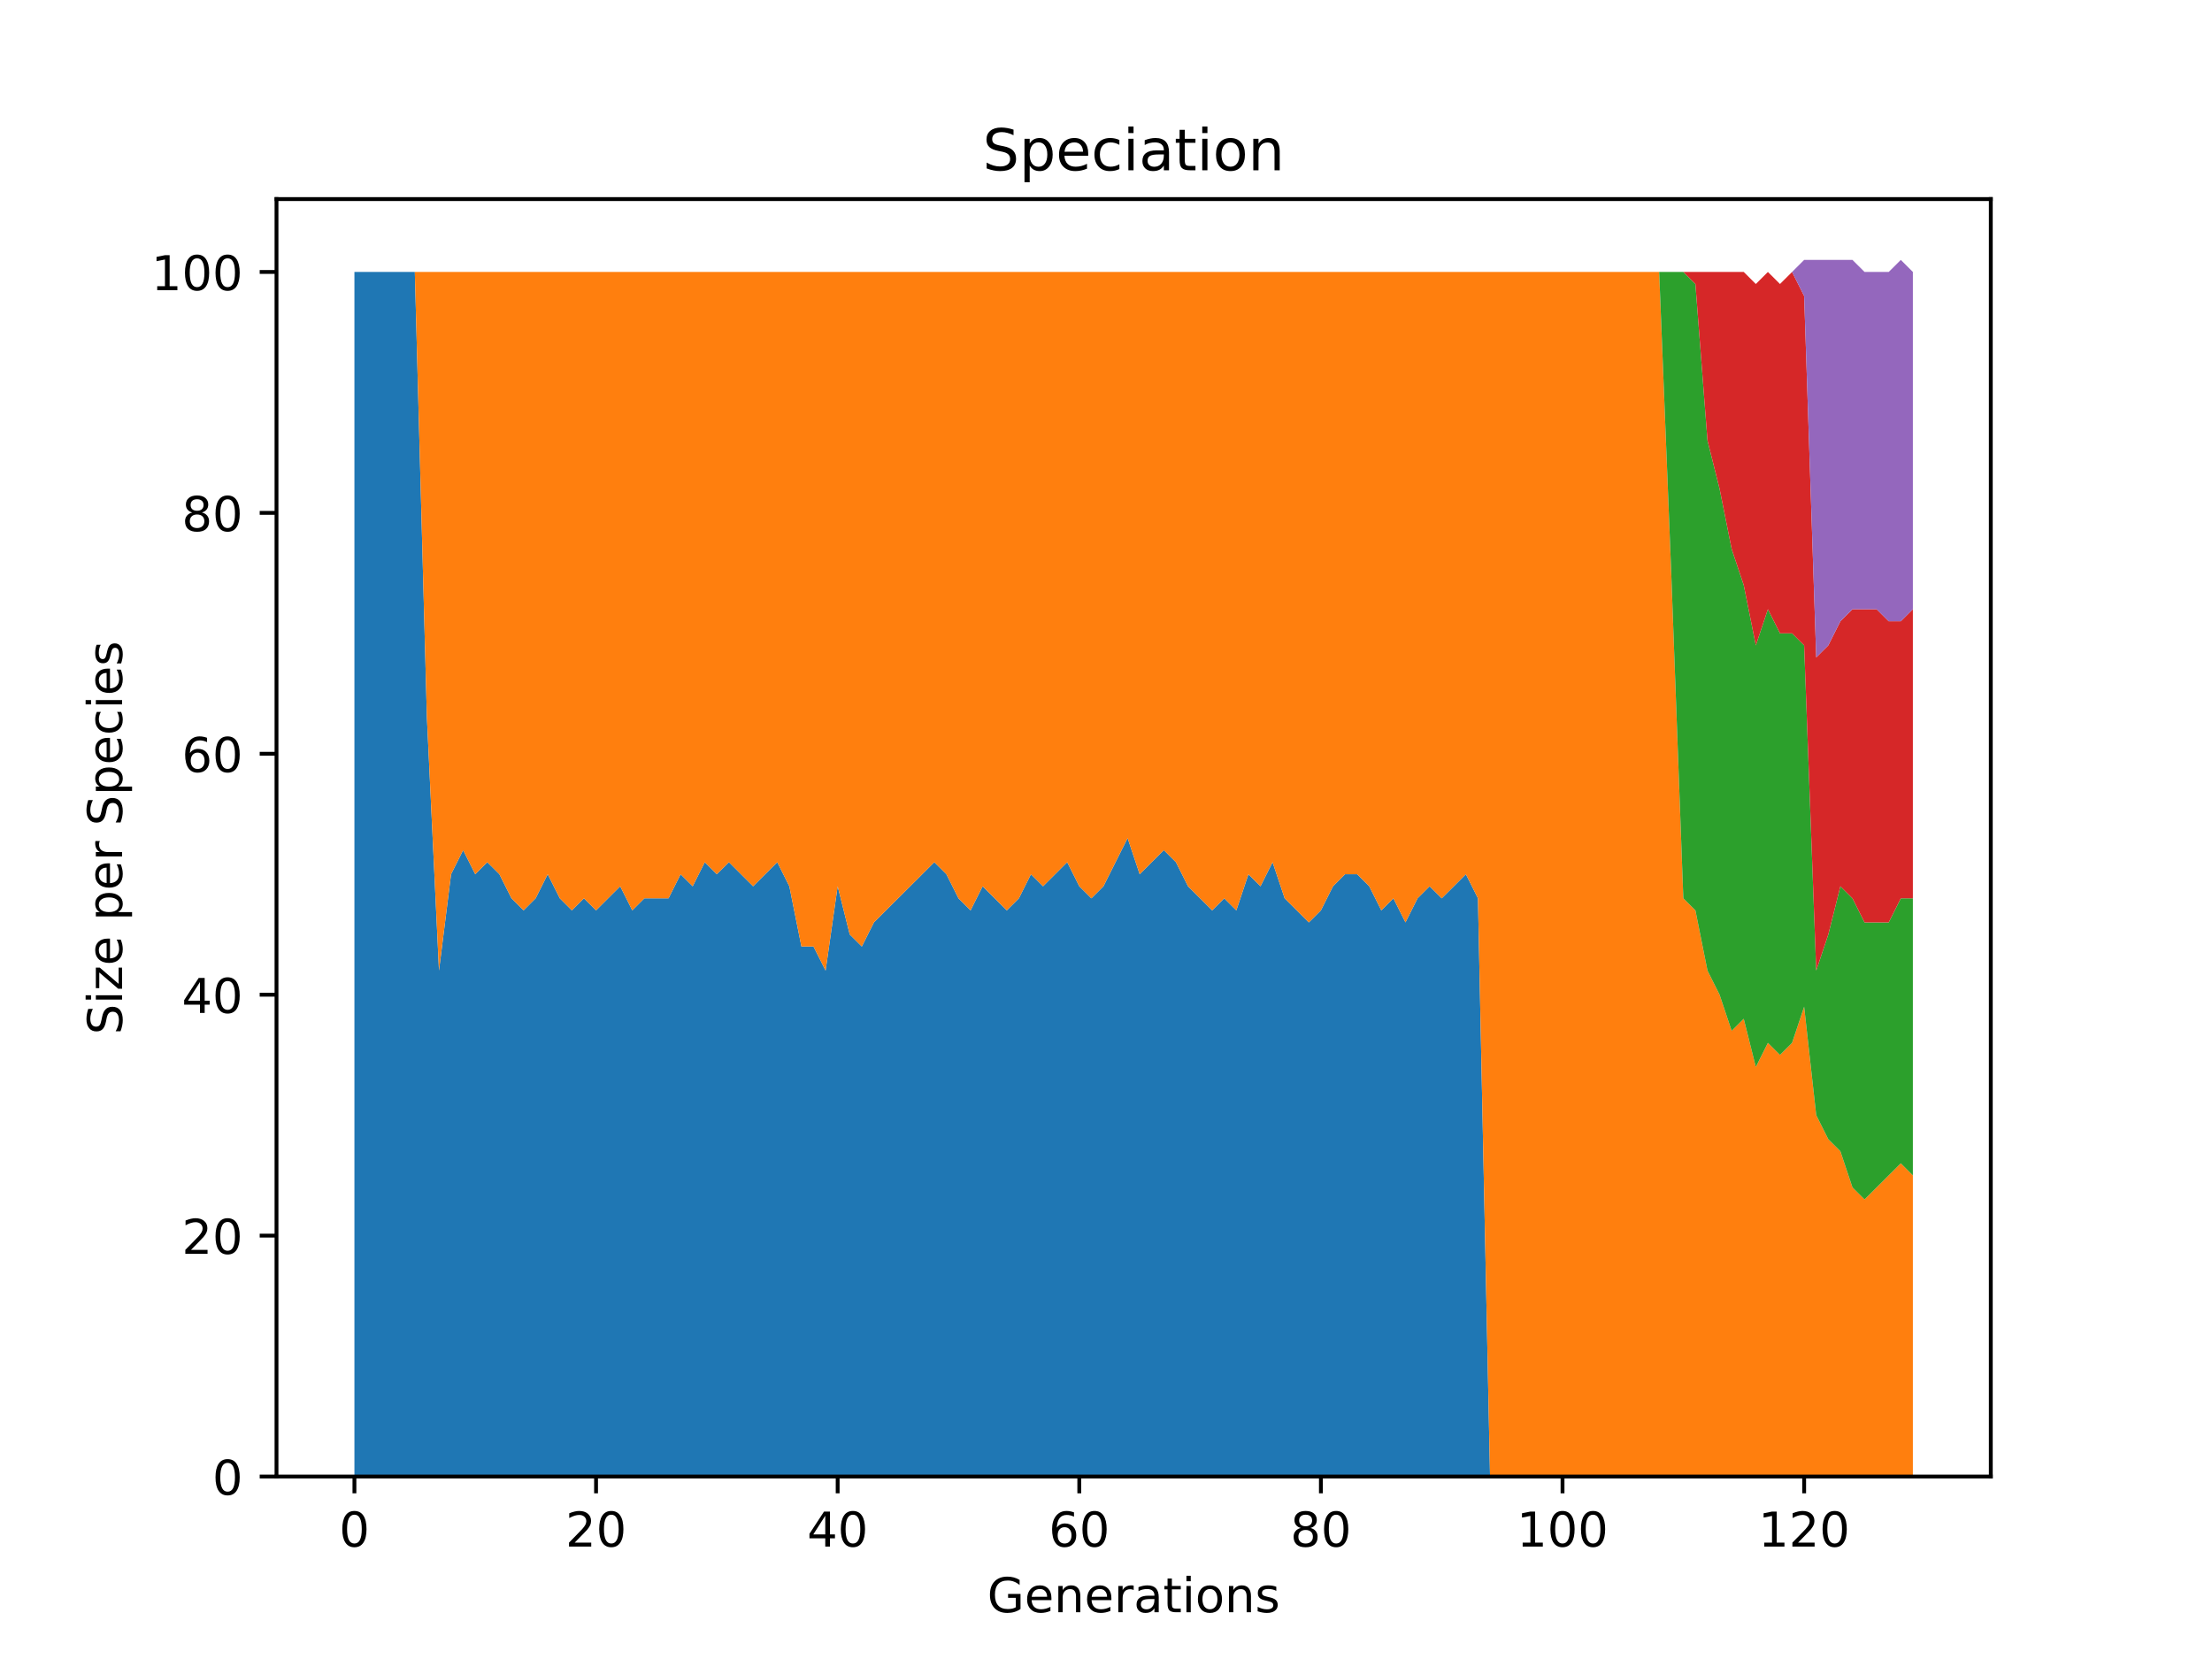 <?xml version="1.0" encoding="utf-8" standalone="no"?>
<!DOCTYPE svg PUBLIC "-//W3C//DTD SVG 1.1//EN"
  "http://www.w3.org/Graphics/SVG/1.1/DTD/svg11.dtd">
<!-- Created with matplotlib (https://matplotlib.org/) -->
<svg height="345.6pt" version="1.1" viewBox="0 0 460.8 345.6" width="460.8pt" xmlns="http://www.w3.org/2000/svg" xmlns:xlink="http://www.w3.org/1999/xlink">
 <defs>
  <style type="text/css">*{stroke-linecap:butt;stroke-linejoin:round;}</style>
 </defs>
 <g id="figure_1">
  <g id="patch_1">
   <path d="M 0 345.6 
L 460.8 345.6 
L 460.8 0 
L 0 0 
z
" style="fill:#ffffff;"/>
  </g>
  <g id="axes_1">
   <g id="patch_2">
    <path d="M 57.6 307.584 
L 414.72 307.584 
L 414.72 41.472 
L 57.6 41.472 
z
" style="fill:#ffffff;"/>
   </g>
   <g id="PolyCollection_1">
    <path clip-path="url(#p38bbacb55a)" d="M 73.833 56.653 
L 73.833 307.584 
L 76.349 307.584 
L 78.866 307.584 
L 81.383 307.584 
L 83.9 307.584 
L 86.416 307.584 
L 88.933 307.584 
L 91.45 307.584 
L 93.966 307.584 
L 96.483 307.584 
L 99 307.584 
L 101.516 307.584 
L 104.033 307.584 
L 106.55 307.584 
L 109.067 307.584 
L 111.583 307.584 
L 114.1 307.584 
L 116.617 307.584 
L 119.133 307.584 
L 121.65 307.584 
L 124.167 307.584 
L 126.683 307.584 
L 129.2 307.584 
L 131.717 307.584 
L 134.234 307.584 
L 136.75 307.584 
L 139.267 307.584 
L 141.784 307.584 
L 144.3 307.584 
L 146.817 307.584 
L 149.334 307.584 
L 151.85 307.584 
L 154.367 307.584 
L 156.884 307.584 
L 159.401 307.584 
L 161.917 307.584 
L 164.434 307.584 
L 166.951 307.584 
L 169.467 307.584 
L 171.984 307.584 
L 174.501 307.584 
L 177.018 307.584 
L 179.534 307.584 
L 182.051 307.584 
L 184.568 307.584 
L 187.084 307.584 
L 189.601 307.584 
L 192.118 307.584 
L 194.634 307.584 
L 197.151 307.584 
L 199.668 307.584 
L 202.185 307.584 
L 204.701 307.584 
L 207.218 307.584 
L 209.735 307.584 
L 212.251 307.584 
L 214.768 307.584 
L 217.285 307.584 
L 219.801 307.584 
L 222.318 307.584 
L 224.835 307.584 
L 227.352 307.584 
L 229.868 307.584 
L 232.385 307.584 
L 234.902 307.584 
L 237.418 307.584 
L 239.935 307.584 
L 242.452 307.584 
L 244.968 307.584 
L 247.485 307.584 
L 250.002 307.584 
L 252.519 307.584 
L 255.035 307.584 
L 257.552 307.584 
L 260.069 307.584 
L 262.585 307.584 
L 265.102 307.584 
L 267.619 307.584 
L 270.135 307.584 
L 272.652 307.584 
L 275.169 307.584 
L 277.686 307.584 
L 280.202 307.584 
L 282.719 307.584 
L 285.236 307.584 
L 287.752 307.584 
L 290.269 307.584 
L 292.786 307.584 
L 295.302 307.584 
L 297.819 307.584 
L 300.336 307.584 
L 302.853 307.584 
L 305.369 307.584 
L 307.886 307.584 
L 310.403 307.584 
L 312.919 307.584 
L 315.436 307.584 
L 317.953 307.584 
L 320.47 307.584 
L 322.986 307.584 
L 325.503 307.584 
L 328.02 307.584 
L 330.536 307.584 
L 333.053 307.584 
L 335.57 307.584 
L 338.086 307.584 
L 340.603 307.584 
L 343.12 307.584 
L 345.637 307.584 
L 348.153 307.584 
L 350.67 307.584 
L 353.187 307.584 
L 355.703 307.584 
L 358.22 307.584 
L 360.737 307.584 
L 363.253 307.584 
L 365.77 307.584 
L 368.287 307.584 
L 370.804 307.584 
L 373.32 307.584 
L 375.837 307.584 
L 378.354 307.584 
L 380.87 307.584 
L 383.387 307.584 
L 385.904 307.584 
L 388.42 307.584 
L 390.937 307.584 
L 393.454 307.584 
L 395.971 307.584 
L 398.487 307.584 
L 398.487 307.584 
L 398.487 307.584 
L 395.971 307.584 
L 393.454 307.584 
L 390.937 307.584 
L 388.42 307.584 
L 385.904 307.584 
L 383.387 307.584 
L 380.87 307.584 
L 378.354 307.584 
L 375.837 307.584 
L 373.32 307.584 
L 370.804 307.584 
L 368.287 307.584 
L 365.77 307.584 
L 363.253 307.584 
L 360.737 307.584 
L 358.22 307.584 
L 355.703 307.584 
L 353.187 307.584 
L 350.67 307.584 
L 348.153 307.584 
L 345.637 307.584 
L 343.12 307.584 
L 340.603 307.584 
L 338.086 307.584 
L 335.57 307.584 
L 333.053 307.584 
L 330.536 307.584 
L 328.02 307.584 
L 325.503 307.584 
L 322.986 307.584 
L 320.47 307.584 
L 317.953 307.584 
L 315.436 307.584 
L 312.919 307.584 
L 310.403 307.584 
L 307.886 187.137 
L 305.369 182.119 
L 302.853 184.628 
L 300.336 187.137 
L 297.819 184.628 
L 295.302 187.137 
L 292.786 192.156 
L 290.269 187.137 
L 287.752 189.647 
L 285.236 184.628 
L 282.719 182.119 
L 280.202 182.119 
L 277.686 184.628 
L 275.169 189.647 
L 272.652 192.156 
L 270.135 189.647 
L 267.619 187.137 
L 265.102 179.609 
L 262.585 184.628 
L 260.069 182.119 
L 257.552 189.647 
L 255.035 187.137 
L 252.519 189.647 
L 250.002 187.137 
L 247.485 184.628 
L 244.968 179.609 
L 242.452 177.1 
L 239.935 179.609 
L 237.418 182.119 
L 234.902 174.591 
L 232.385 179.609 
L 229.868 184.628 
L 227.352 187.137 
L 224.835 184.628 
L 222.318 179.609 
L 219.801 182.119 
L 217.285 184.628 
L 214.768 182.119 
L 212.251 187.137 
L 209.735 189.647 
L 207.218 187.137 
L 204.701 184.628 
L 202.185 189.647 
L 199.668 187.137 
L 197.151 182.119 
L 194.634 179.609 
L 192.118 182.119 
L 189.601 184.628 
L 187.084 187.137 
L 184.568 189.647 
L 182.051 192.156 
L 179.534 197.174 
L 177.018 194.665 
L 174.501 184.628 
L 171.984 202.193 
L 169.467 197.174 
L 166.951 197.174 
L 164.434 184.628 
L 161.917 179.609 
L 159.401 182.119 
L 156.884 184.628 
L 154.367 182.119 
L 151.85 179.609 
L 149.334 182.119 
L 146.817 179.609 
L 144.3 184.628 
L 141.784 182.119 
L 139.267 187.137 
L 136.75 187.137 
L 134.234 187.137 
L 131.717 189.647 
L 129.2 184.628 
L 126.683 187.137 
L 124.167 189.647 
L 121.65 187.137 
L 119.133 189.647 
L 116.617 187.137 
L 114.1 182.119 
L 111.583 187.137 
L 109.067 189.647 
L 106.55 187.137 
L 104.033 182.119 
L 101.516 179.609 
L 99 182.119 
L 96.483 177.1 
L 93.966 182.119 
L 91.45 202.193 
L 88.933 149.498 
L 86.416 56.653 
L 83.9 56.653 
L 81.383 56.653 
L 78.866 56.653 
L 76.349 56.653 
L 73.833 56.653 
z
" style="fill:#1f77b4;"/>
   </g>
   <g id="PolyCollection_2">
    <path clip-path="url(#p38bbacb55a)" d="M 73.833 56.653 
L 73.833 56.653 
L 76.349 56.653 
L 78.866 56.653 
L 81.383 56.653 
L 83.9 56.653 
L 86.416 56.653 
L 88.933 149.498 
L 91.45 202.193 
L 93.966 182.119 
L 96.483 177.1 
L 99 182.119 
L 101.516 179.609 
L 104.033 182.119 
L 106.55 187.137 
L 109.067 189.647 
L 111.583 187.137 
L 114.1 182.119 
L 116.617 187.137 
L 119.133 189.647 
L 121.65 187.137 
L 124.167 189.647 
L 126.683 187.137 
L 129.2 184.628 
L 131.717 189.647 
L 134.234 187.137 
L 136.75 187.137 
L 139.267 187.137 
L 141.784 182.119 
L 144.3 184.628 
L 146.817 179.609 
L 149.334 182.119 
L 151.85 179.609 
L 154.367 182.119 
L 156.884 184.628 
L 159.401 182.119 
L 161.917 179.609 
L 164.434 184.628 
L 166.951 197.174 
L 169.467 197.174 
L 171.984 202.193 
L 174.501 184.628 
L 177.018 194.665 
L 179.534 197.174 
L 182.051 192.156 
L 184.568 189.647 
L 187.084 187.137 
L 189.601 184.628 
L 192.118 182.119 
L 194.634 179.609 
L 197.151 182.119 
L 199.668 187.137 
L 202.185 189.647 
L 204.701 184.628 
L 207.218 187.137 
L 209.735 189.647 
L 212.251 187.137 
L 214.768 182.119 
L 217.285 184.628 
L 219.801 182.119 
L 222.318 179.609 
L 224.835 184.628 
L 227.352 187.137 
L 229.868 184.628 
L 232.385 179.609 
L 234.902 174.591 
L 237.418 182.119 
L 239.935 179.609 
L 242.452 177.1 
L 244.968 179.609 
L 247.485 184.628 
L 250.002 187.137 
L 252.519 189.647 
L 255.035 187.137 
L 257.552 189.647 
L 260.069 182.119 
L 262.585 184.628 
L 265.102 179.609 
L 267.619 187.137 
L 270.135 189.647 
L 272.652 192.156 
L 275.169 189.647 
L 277.686 184.628 
L 280.202 182.119 
L 282.719 182.119 
L 285.236 184.628 
L 287.752 189.647 
L 290.269 187.137 
L 292.786 192.156 
L 295.302 187.137 
L 297.819 184.628 
L 300.336 187.137 
L 302.853 184.628 
L 305.369 182.119 
L 307.886 187.137 
L 310.403 307.584 
L 312.919 307.584 
L 315.436 307.584 
L 317.953 307.584 
L 320.47 307.584 
L 322.986 307.584 
L 325.503 307.584 
L 328.02 307.584 
L 330.536 307.584 
L 333.053 307.584 
L 335.57 307.584 
L 338.086 307.584 
L 340.603 307.584 
L 343.12 307.584 
L 345.637 307.584 
L 348.153 307.584 
L 350.67 307.584 
L 353.187 307.584 
L 355.703 307.584 
L 358.22 307.584 
L 360.737 307.584 
L 363.253 307.584 
L 365.77 307.584 
L 368.287 307.584 
L 370.804 307.584 
L 373.32 307.584 
L 375.837 307.584 
L 378.354 307.584 
L 380.87 307.584 
L 383.387 307.584 
L 385.904 307.584 
L 388.42 307.584 
L 390.937 307.584 
L 393.454 307.584 
L 395.971 307.584 
L 398.487 307.584 
L 398.487 244.851 
L 398.487 244.851 
L 395.971 242.342 
L 393.454 244.851 
L 390.937 247.361 
L 388.42 249.87 
L 385.904 247.361 
L 383.387 239.833 
L 380.87 237.323 
L 378.354 232.305 
L 375.837 209.721 
L 373.32 217.249 
L 370.804 219.758 
L 368.287 217.249 
L 365.77 222.268 
L 363.253 212.23 
L 360.737 214.74 
L 358.22 207.212 
L 355.703 202.193 
L 353.187 189.647 
L 350.67 187.137 
L 348.153 119.386 
L 345.637 56.653 
L 343.12 56.653 
L 340.603 56.653 
L 338.086 56.653 
L 335.57 56.653 
L 333.053 56.653 
L 330.536 56.653 
L 328.02 56.653 
L 325.503 56.653 
L 322.986 56.653 
L 320.47 56.653 
L 317.953 56.653 
L 315.436 56.653 
L 312.919 56.653 
L 310.403 56.653 
L 307.886 56.653 
L 305.369 56.653 
L 302.853 56.653 
L 300.336 56.653 
L 297.819 56.653 
L 295.302 56.653 
L 292.786 56.653 
L 290.269 56.653 
L 287.752 56.653 
L 285.236 56.653 
L 282.719 56.653 
L 280.202 56.653 
L 277.686 56.653 
L 275.169 56.653 
L 272.652 56.653 
L 270.135 56.653 
L 267.619 56.653 
L 265.102 56.653 
L 262.585 56.653 
L 260.069 56.653 
L 257.552 56.653 
L 255.035 56.653 
L 252.519 56.653 
L 250.002 56.653 
L 247.485 56.653 
L 244.968 56.653 
L 242.452 56.653 
L 239.935 56.653 
L 237.418 56.653 
L 234.902 56.653 
L 232.385 56.653 
L 229.868 56.653 
L 227.352 56.653 
L 224.835 56.653 
L 222.318 56.653 
L 219.801 56.653 
L 217.285 56.653 
L 214.768 56.653 
L 212.251 56.653 
L 209.735 56.653 
L 207.218 56.653 
L 204.701 56.653 
L 202.185 56.653 
L 199.668 56.653 
L 197.151 56.653 
L 194.634 56.653 
L 192.118 56.653 
L 189.601 56.653 
L 187.084 56.653 
L 184.568 56.653 
L 182.051 56.653 
L 179.534 56.653 
L 177.018 56.653 
L 174.501 56.653 
L 171.984 56.653 
L 169.467 56.653 
L 166.951 56.653 
L 164.434 56.653 
L 161.917 56.653 
L 159.401 56.653 
L 156.884 56.653 
L 154.367 56.653 
L 151.85 56.653 
L 149.334 56.653 
L 146.817 56.653 
L 144.3 56.653 
L 141.784 56.653 
L 139.267 56.653 
L 136.75 56.653 
L 134.234 56.653 
L 131.717 56.653 
L 129.2 56.653 
L 126.683 56.653 
L 124.167 56.653 
L 121.65 56.653 
L 119.133 56.653 
L 116.617 56.653 
L 114.1 56.653 
L 111.583 56.653 
L 109.067 56.653 
L 106.55 56.653 
L 104.033 56.653 
L 101.516 56.653 
L 99 56.653 
L 96.483 56.653 
L 93.966 56.653 
L 91.45 56.653 
L 88.933 56.653 
L 86.416 56.653 
L 83.9 56.653 
L 81.383 56.653 
L 78.866 56.653 
L 76.349 56.653 
L 73.833 56.653 
z
" style="fill:#ff7f0e;"/>
   </g>
   <g id="PolyCollection_3">
    <path clip-path="url(#p38bbacb55a)" d="M 73.833 56.653 
L 73.833 56.653 
L 76.349 56.653 
L 78.866 56.653 
L 81.383 56.653 
L 83.9 56.653 
L 86.416 56.653 
L 88.933 56.653 
L 91.45 56.653 
L 93.966 56.653 
L 96.483 56.653 
L 99 56.653 
L 101.516 56.653 
L 104.033 56.653 
L 106.55 56.653 
L 109.067 56.653 
L 111.583 56.653 
L 114.1 56.653 
L 116.617 56.653 
L 119.133 56.653 
L 121.65 56.653 
L 124.167 56.653 
L 126.683 56.653 
L 129.2 56.653 
L 131.717 56.653 
L 134.234 56.653 
L 136.75 56.653 
L 139.267 56.653 
L 141.784 56.653 
L 144.3 56.653 
L 146.817 56.653 
L 149.334 56.653 
L 151.85 56.653 
L 154.367 56.653 
L 156.884 56.653 
L 159.401 56.653 
L 161.917 56.653 
L 164.434 56.653 
L 166.951 56.653 
L 169.467 56.653 
L 171.984 56.653 
L 174.501 56.653 
L 177.018 56.653 
L 179.534 56.653 
L 182.051 56.653 
L 184.568 56.653 
L 187.084 56.653 
L 189.601 56.653 
L 192.118 56.653 
L 194.634 56.653 
L 197.151 56.653 
L 199.668 56.653 
L 202.185 56.653 
L 204.701 56.653 
L 207.218 56.653 
L 209.735 56.653 
L 212.251 56.653 
L 214.768 56.653 
L 217.285 56.653 
L 219.801 56.653 
L 222.318 56.653 
L 224.835 56.653 
L 227.352 56.653 
L 229.868 56.653 
L 232.385 56.653 
L 234.902 56.653 
L 237.418 56.653 
L 239.935 56.653 
L 242.452 56.653 
L 244.968 56.653 
L 247.485 56.653 
L 250.002 56.653 
L 252.519 56.653 
L 255.035 56.653 
L 257.552 56.653 
L 260.069 56.653 
L 262.585 56.653 
L 265.102 56.653 
L 267.619 56.653 
L 270.135 56.653 
L 272.652 56.653 
L 275.169 56.653 
L 277.686 56.653 
L 280.202 56.653 
L 282.719 56.653 
L 285.236 56.653 
L 287.752 56.653 
L 290.269 56.653 
L 292.786 56.653 
L 295.302 56.653 
L 297.819 56.653 
L 300.336 56.653 
L 302.853 56.653 
L 305.369 56.653 
L 307.886 56.653 
L 310.403 56.653 
L 312.919 56.653 
L 315.436 56.653 
L 317.953 56.653 
L 320.47 56.653 
L 322.986 56.653 
L 325.503 56.653 
L 328.02 56.653 
L 330.536 56.653 
L 333.053 56.653 
L 335.57 56.653 
L 338.086 56.653 
L 340.603 56.653 
L 343.12 56.653 
L 345.637 56.653 
L 348.153 119.386 
L 350.67 187.137 
L 353.187 189.647 
L 355.703 202.193 
L 358.22 207.212 
L 360.737 214.74 
L 363.253 212.23 
L 365.77 222.268 
L 368.287 217.249 
L 370.804 219.758 
L 373.32 217.249 
L 375.837 209.721 
L 378.354 232.305 
L 380.87 237.323 
L 383.387 239.833 
L 385.904 247.361 
L 388.42 249.87 
L 390.937 247.361 
L 393.454 244.851 
L 395.971 242.342 
L 398.487 244.851 
L 398.487 187.137 
L 398.487 187.137 
L 395.971 187.137 
L 393.454 192.156 
L 390.937 192.156 
L 388.42 192.156 
L 385.904 187.137 
L 383.387 184.628 
L 380.87 194.665 
L 378.354 202.193 
L 375.837 134.442 
L 373.32 131.933 
L 370.804 131.933 
L 368.287 126.914 
L 365.77 134.442 
L 363.253 121.895 
L 360.737 114.367 
L 358.22 101.821 
L 355.703 91.784 
L 353.187 59.163 
L 350.67 56.653 
L 348.153 56.653 
L 345.637 56.653 
L 343.12 56.653 
L 340.603 56.653 
L 338.086 56.653 
L 335.57 56.653 
L 333.053 56.653 
L 330.536 56.653 
L 328.02 56.653 
L 325.503 56.653 
L 322.986 56.653 
L 320.47 56.653 
L 317.953 56.653 
L 315.436 56.653 
L 312.919 56.653 
L 310.403 56.653 
L 307.886 56.653 
L 305.369 56.653 
L 302.853 56.653 
L 300.336 56.653 
L 297.819 56.653 
L 295.302 56.653 
L 292.786 56.653 
L 290.269 56.653 
L 287.752 56.653 
L 285.236 56.653 
L 282.719 56.653 
L 280.202 56.653 
L 277.686 56.653 
L 275.169 56.653 
L 272.652 56.653 
L 270.135 56.653 
L 267.619 56.653 
L 265.102 56.653 
L 262.585 56.653 
L 260.069 56.653 
L 257.552 56.653 
L 255.035 56.653 
L 252.519 56.653 
L 250.002 56.653 
L 247.485 56.653 
L 244.968 56.653 
L 242.452 56.653 
L 239.935 56.653 
L 237.418 56.653 
L 234.902 56.653 
L 232.385 56.653 
L 229.868 56.653 
L 227.352 56.653 
L 224.835 56.653 
L 222.318 56.653 
L 219.801 56.653 
L 217.285 56.653 
L 214.768 56.653 
L 212.251 56.653 
L 209.735 56.653 
L 207.218 56.653 
L 204.701 56.653 
L 202.185 56.653 
L 199.668 56.653 
L 197.151 56.653 
L 194.634 56.653 
L 192.118 56.653 
L 189.601 56.653 
L 187.084 56.653 
L 184.568 56.653 
L 182.051 56.653 
L 179.534 56.653 
L 177.018 56.653 
L 174.501 56.653 
L 171.984 56.653 
L 169.467 56.653 
L 166.951 56.653 
L 164.434 56.653 
L 161.917 56.653 
L 159.401 56.653 
L 156.884 56.653 
L 154.367 56.653 
L 151.85 56.653 
L 149.334 56.653 
L 146.817 56.653 
L 144.3 56.653 
L 141.784 56.653 
L 139.267 56.653 
L 136.75 56.653 
L 134.234 56.653 
L 131.717 56.653 
L 129.2 56.653 
L 126.683 56.653 
L 124.167 56.653 
L 121.65 56.653 
L 119.133 56.653 
L 116.617 56.653 
L 114.1 56.653 
L 111.583 56.653 
L 109.067 56.653 
L 106.55 56.653 
L 104.033 56.653 
L 101.516 56.653 
L 99 56.653 
L 96.483 56.653 
L 93.966 56.653 
L 91.45 56.653 
L 88.933 56.653 
L 86.416 56.653 
L 83.9 56.653 
L 81.383 56.653 
L 78.866 56.653 
L 76.349 56.653 
L 73.833 56.653 
z
" style="fill:#2ca02c;"/>
   </g>
   <g id="PolyCollection_4">
    <path clip-path="url(#p38bbacb55a)" d="M 73.833 56.653 
L 73.833 56.653 
L 76.349 56.653 
L 78.866 56.653 
L 81.383 56.653 
L 83.9 56.653 
L 86.416 56.653 
L 88.933 56.653 
L 91.45 56.653 
L 93.966 56.653 
L 96.483 56.653 
L 99 56.653 
L 101.516 56.653 
L 104.033 56.653 
L 106.55 56.653 
L 109.067 56.653 
L 111.583 56.653 
L 114.1 56.653 
L 116.617 56.653 
L 119.133 56.653 
L 121.65 56.653 
L 124.167 56.653 
L 126.683 56.653 
L 129.2 56.653 
L 131.717 56.653 
L 134.234 56.653 
L 136.75 56.653 
L 139.267 56.653 
L 141.784 56.653 
L 144.3 56.653 
L 146.817 56.653 
L 149.334 56.653 
L 151.85 56.653 
L 154.367 56.653 
L 156.884 56.653 
L 159.401 56.653 
L 161.917 56.653 
L 164.434 56.653 
L 166.951 56.653 
L 169.467 56.653 
L 171.984 56.653 
L 174.501 56.653 
L 177.018 56.653 
L 179.534 56.653 
L 182.051 56.653 
L 184.568 56.653 
L 187.084 56.653 
L 189.601 56.653 
L 192.118 56.653 
L 194.634 56.653 
L 197.151 56.653 
L 199.668 56.653 
L 202.185 56.653 
L 204.701 56.653 
L 207.218 56.653 
L 209.735 56.653 
L 212.251 56.653 
L 214.768 56.653 
L 217.285 56.653 
L 219.801 56.653 
L 222.318 56.653 
L 224.835 56.653 
L 227.352 56.653 
L 229.868 56.653 
L 232.385 56.653 
L 234.902 56.653 
L 237.418 56.653 
L 239.935 56.653 
L 242.452 56.653 
L 244.968 56.653 
L 247.485 56.653 
L 250.002 56.653 
L 252.519 56.653 
L 255.035 56.653 
L 257.552 56.653 
L 260.069 56.653 
L 262.585 56.653 
L 265.102 56.653 
L 267.619 56.653 
L 270.135 56.653 
L 272.652 56.653 
L 275.169 56.653 
L 277.686 56.653 
L 280.202 56.653 
L 282.719 56.653 
L 285.236 56.653 
L 287.752 56.653 
L 290.269 56.653 
L 292.786 56.653 
L 295.302 56.653 
L 297.819 56.653 
L 300.336 56.653 
L 302.853 56.653 
L 305.369 56.653 
L 307.886 56.653 
L 310.403 56.653 
L 312.919 56.653 
L 315.436 56.653 
L 317.953 56.653 
L 320.47 56.653 
L 322.986 56.653 
L 325.503 56.653 
L 328.02 56.653 
L 330.536 56.653 
L 333.053 56.653 
L 335.57 56.653 
L 338.086 56.653 
L 340.603 56.653 
L 343.12 56.653 
L 345.637 56.653 
L 348.153 56.653 
L 350.67 56.653 
L 353.187 59.163 
L 355.703 91.784 
L 358.22 101.821 
L 360.737 114.367 
L 363.253 121.895 
L 365.77 134.442 
L 368.287 126.914 
L 370.804 131.933 
L 373.32 131.933 
L 375.837 134.442 
L 378.354 202.193 
L 380.87 194.665 
L 383.387 184.628 
L 385.904 187.137 
L 388.42 192.156 
L 390.937 192.156 
L 393.454 192.156 
L 395.971 187.137 
L 398.487 187.137 
L 398.487 126.914 
L 398.487 126.914 
L 395.971 129.423 
L 393.454 129.423 
L 390.937 126.914 
L 388.42 126.914 
L 385.904 126.914 
L 383.387 129.423 
L 380.87 134.442 
L 378.354 136.951 
L 375.837 61.672 
L 373.32 56.653 
L 370.804 59.163 
L 368.287 56.653 
L 365.77 59.163 
L 363.253 56.653 
L 360.737 56.653 
L 358.22 56.653 
L 355.703 56.653 
L 353.187 56.653 
L 350.67 56.653 
L 348.153 56.653 
L 345.637 56.653 
L 343.12 56.653 
L 340.603 56.653 
L 338.086 56.653 
L 335.57 56.653 
L 333.053 56.653 
L 330.536 56.653 
L 328.02 56.653 
L 325.503 56.653 
L 322.986 56.653 
L 320.47 56.653 
L 317.953 56.653 
L 315.436 56.653 
L 312.919 56.653 
L 310.403 56.653 
L 307.886 56.653 
L 305.369 56.653 
L 302.853 56.653 
L 300.336 56.653 
L 297.819 56.653 
L 295.302 56.653 
L 292.786 56.653 
L 290.269 56.653 
L 287.752 56.653 
L 285.236 56.653 
L 282.719 56.653 
L 280.202 56.653 
L 277.686 56.653 
L 275.169 56.653 
L 272.652 56.653 
L 270.135 56.653 
L 267.619 56.653 
L 265.102 56.653 
L 262.585 56.653 
L 260.069 56.653 
L 257.552 56.653 
L 255.035 56.653 
L 252.519 56.653 
L 250.002 56.653 
L 247.485 56.653 
L 244.968 56.653 
L 242.452 56.653 
L 239.935 56.653 
L 237.418 56.653 
L 234.902 56.653 
L 232.385 56.653 
L 229.868 56.653 
L 227.352 56.653 
L 224.835 56.653 
L 222.318 56.653 
L 219.801 56.653 
L 217.285 56.653 
L 214.768 56.653 
L 212.251 56.653 
L 209.735 56.653 
L 207.218 56.653 
L 204.701 56.653 
L 202.185 56.653 
L 199.668 56.653 
L 197.151 56.653 
L 194.634 56.653 
L 192.118 56.653 
L 189.601 56.653 
L 187.084 56.653 
L 184.568 56.653 
L 182.051 56.653 
L 179.534 56.653 
L 177.018 56.653 
L 174.501 56.653 
L 171.984 56.653 
L 169.467 56.653 
L 166.951 56.653 
L 164.434 56.653 
L 161.917 56.653 
L 159.401 56.653 
L 156.884 56.653 
L 154.367 56.653 
L 151.85 56.653 
L 149.334 56.653 
L 146.817 56.653 
L 144.3 56.653 
L 141.784 56.653 
L 139.267 56.653 
L 136.75 56.653 
L 134.234 56.653 
L 131.717 56.653 
L 129.2 56.653 
L 126.683 56.653 
L 124.167 56.653 
L 121.65 56.653 
L 119.133 56.653 
L 116.617 56.653 
L 114.1 56.653 
L 111.583 56.653 
L 109.067 56.653 
L 106.55 56.653 
L 104.033 56.653 
L 101.516 56.653 
L 99 56.653 
L 96.483 56.653 
L 93.966 56.653 
L 91.45 56.653 
L 88.933 56.653 
L 86.416 56.653 
L 83.9 56.653 
L 81.383 56.653 
L 78.866 56.653 
L 76.349 56.653 
L 73.833 56.653 
z
" style="fill:#d62728;"/>
   </g>
   <g id="PolyCollection_5">
    <path clip-path="url(#p38bbacb55a)" d="M 73.833 56.653 
L 73.833 56.653 
L 76.349 56.653 
L 78.866 56.653 
L 81.383 56.653 
L 83.9 56.653 
L 86.416 56.653 
L 88.933 56.653 
L 91.45 56.653 
L 93.966 56.653 
L 96.483 56.653 
L 99 56.653 
L 101.516 56.653 
L 104.033 56.653 
L 106.55 56.653 
L 109.067 56.653 
L 111.583 56.653 
L 114.1 56.653 
L 116.617 56.653 
L 119.133 56.653 
L 121.65 56.653 
L 124.167 56.653 
L 126.683 56.653 
L 129.2 56.653 
L 131.717 56.653 
L 134.234 56.653 
L 136.75 56.653 
L 139.267 56.653 
L 141.784 56.653 
L 144.3 56.653 
L 146.817 56.653 
L 149.334 56.653 
L 151.85 56.653 
L 154.367 56.653 
L 156.884 56.653 
L 159.401 56.653 
L 161.917 56.653 
L 164.434 56.653 
L 166.951 56.653 
L 169.467 56.653 
L 171.984 56.653 
L 174.501 56.653 
L 177.018 56.653 
L 179.534 56.653 
L 182.051 56.653 
L 184.568 56.653 
L 187.084 56.653 
L 189.601 56.653 
L 192.118 56.653 
L 194.634 56.653 
L 197.151 56.653 
L 199.668 56.653 
L 202.185 56.653 
L 204.701 56.653 
L 207.218 56.653 
L 209.735 56.653 
L 212.251 56.653 
L 214.768 56.653 
L 217.285 56.653 
L 219.801 56.653 
L 222.318 56.653 
L 224.835 56.653 
L 227.352 56.653 
L 229.868 56.653 
L 232.385 56.653 
L 234.902 56.653 
L 237.418 56.653 
L 239.935 56.653 
L 242.452 56.653 
L 244.968 56.653 
L 247.485 56.653 
L 250.002 56.653 
L 252.519 56.653 
L 255.035 56.653 
L 257.552 56.653 
L 260.069 56.653 
L 262.585 56.653 
L 265.102 56.653 
L 267.619 56.653 
L 270.135 56.653 
L 272.652 56.653 
L 275.169 56.653 
L 277.686 56.653 
L 280.202 56.653 
L 282.719 56.653 
L 285.236 56.653 
L 287.752 56.653 
L 290.269 56.653 
L 292.786 56.653 
L 295.302 56.653 
L 297.819 56.653 
L 300.336 56.653 
L 302.853 56.653 
L 305.369 56.653 
L 307.886 56.653 
L 310.403 56.653 
L 312.919 56.653 
L 315.436 56.653 
L 317.953 56.653 
L 320.47 56.653 
L 322.986 56.653 
L 325.503 56.653 
L 328.02 56.653 
L 330.536 56.653 
L 333.053 56.653 
L 335.57 56.653 
L 338.086 56.653 
L 340.603 56.653 
L 343.12 56.653 
L 345.637 56.653 
L 348.153 56.653 
L 350.67 56.653 
L 353.187 56.653 
L 355.703 56.653 
L 358.22 56.653 
L 360.737 56.653 
L 363.253 56.653 
L 365.77 59.163 
L 368.287 56.653 
L 370.804 59.163 
L 373.32 56.653 
L 375.837 61.672 
L 378.354 136.951 
L 380.87 134.442 
L 383.387 129.423 
L 385.904 126.914 
L 388.42 126.914 
L 390.937 126.914 
L 393.454 129.423 
L 395.971 129.423 
L 398.487 126.914 
L 398.487 56.653 
L 398.487 56.653 
L 395.971 54.144 
L 393.454 56.653 
L 390.937 56.653 
L 388.42 56.653 
L 385.904 54.144 
L 383.387 54.144 
L 380.87 54.144 
L 378.354 54.144 
L 375.837 54.144 
L 373.32 56.653 
L 370.804 59.163 
L 368.287 56.653 
L 365.77 59.163 
L 363.253 56.653 
L 360.737 56.653 
L 358.22 56.653 
L 355.703 56.653 
L 353.187 56.653 
L 350.67 56.653 
L 348.153 56.653 
L 345.637 56.653 
L 343.12 56.653 
L 340.603 56.653 
L 338.086 56.653 
L 335.57 56.653 
L 333.053 56.653 
L 330.536 56.653 
L 328.02 56.653 
L 325.503 56.653 
L 322.986 56.653 
L 320.47 56.653 
L 317.953 56.653 
L 315.436 56.653 
L 312.919 56.653 
L 310.403 56.653 
L 307.886 56.653 
L 305.369 56.653 
L 302.853 56.653 
L 300.336 56.653 
L 297.819 56.653 
L 295.302 56.653 
L 292.786 56.653 
L 290.269 56.653 
L 287.752 56.653 
L 285.236 56.653 
L 282.719 56.653 
L 280.202 56.653 
L 277.686 56.653 
L 275.169 56.653 
L 272.652 56.653 
L 270.135 56.653 
L 267.619 56.653 
L 265.102 56.653 
L 262.585 56.653 
L 260.069 56.653 
L 257.552 56.653 
L 255.035 56.653 
L 252.519 56.653 
L 250.002 56.653 
L 247.485 56.653 
L 244.968 56.653 
L 242.452 56.653 
L 239.935 56.653 
L 237.418 56.653 
L 234.902 56.653 
L 232.385 56.653 
L 229.868 56.653 
L 227.352 56.653 
L 224.835 56.653 
L 222.318 56.653 
L 219.801 56.653 
L 217.285 56.653 
L 214.768 56.653 
L 212.251 56.653 
L 209.735 56.653 
L 207.218 56.653 
L 204.701 56.653 
L 202.185 56.653 
L 199.668 56.653 
L 197.151 56.653 
L 194.634 56.653 
L 192.118 56.653 
L 189.601 56.653 
L 187.084 56.653 
L 184.568 56.653 
L 182.051 56.653 
L 179.534 56.653 
L 177.018 56.653 
L 174.501 56.653 
L 171.984 56.653 
L 169.467 56.653 
L 166.951 56.653 
L 164.434 56.653 
L 161.917 56.653 
L 159.401 56.653 
L 156.884 56.653 
L 154.367 56.653 
L 151.85 56.653 
L 149.334 56.653 
L 146.817 56.653 
L 144.3 56.653 
L 141.784 56.653 
L 139.267 56.653 
L 136.75 56.653 
L 134.234 56.653 
L 131.717 56.653 
L 129.2 56.653 
L 126.683 56.653 
L 124.167 56.653 
L 121.65 56.653 
L 119.133 56.653 
L 116.617 56.653 
L 114.1 56.653 
L 111.583 56.653 
L 109.067 56.653 
L 106.55 56.653 
L 104.033 56.653 
L 101.516 56.653 
L 99 56.653 
L 96.483 56.653 
L 93.966 56.653 
L 91.45 56.653 
L 88.933 56.653 
L 86.416 56.653 
L 83.9 56.653 
L 81.383 56.653 
L 78.866 56.653 
L 76.349 56.653 
L 73.833 56.653 
z
" style="fill:#9467bd;"/>
   </g>
   <g id="matplotlib.axis_1">
    <g id="xtick_1">
     <g id="line2d_1">
      <defs>
       <path d="M 0 0 
L 0 3.5 
" id="m1ac4c15b4a" style="stroke:#000000;stroke-width:0.8;"/>
      </defs>
      <g>
       <use style="stroke:#000000;stroke-width:0.8;" x="73.833" xlink:href="#m1ac4c15b4a" y="307.584"/>
      </g>
     </g>
     <g id="text_1">
      <!-- 0 -->
      <g transform="translate(70.651 322.182)scale(0.1 -0.1)">
       <defs>
        <path d="M 31.781 66.406 
Q 24.172 66.406 20.328 58.906 
Q 16.5 51.422 16.5 36.375 
Q 16.5 21.391 20.328 13.891 
Q 24.172 6.391 31.781 6.391 
Q 39.453 6.391 43.281 13.891 
Q 47.125 21.391 47.125 36.375 
Q 47.125 51.422 43.281 58.906 
Q 39.453 66.406 31.781 66.406 
z
M 31.781 74.219 
Q 44.047 74.219 50.516 64.516 
Q 56.984 54.828 56.984 36.375 
Q 56.984 17.969 50.516 8.266 
Q 44.047 -1.422 31.781 -1.422 
Q 19.531 -1.422 13.062 8.266 
Q 6.594 17.969 6.594 36.375 
Q 6.594 54.828 13.062 64.516 
Q 19.531 74.219 31.781 74.219 
z
" id="DejaVuSans-48"/>
       </defs>
       <use xlink:href="#DejaVuSans-48"/>
      </g>
     </g>
    </g>
    <g id="xtick_2">
     <g id="line2d_2">
      <g>
       <use style="stroke:#000000;stroke-width:0.8;" x="124.167" xlink:href="#m1ac4c15b4a" y="307.584"/>
      </g>
     </g>
     <g id="text_2">
      <!-- 20 -->
      <g transform="translate(117.804 322.182)scale(0.1 -0.1)">
       <defs>
        <path d="M 19.188 8.297 
L 53.609 8.297 
L 53.609 0 
L 7.328 0 
L 7.328 8.297 
Q 12.938 14.109 22.625 23.891 
Q 32.328 33.688 34.812 36.531 
Q 39.547 41.844 41.422 45.531 
Q 43.312 49.219 43.312 52.781 
Q 43.312 58.594 39.234 62.25 
Q 35.156 65.922 28.609 65.922 
Q 23.969 65.922 18.812 64.312 
Q 13.672 62.703 7.812 59.422 
L 7.812 69.391 
Q 13.766 71.781 18.938 73 
Q 24.125 74.219 28.422 74.219 
Q 39.75 74.219 46.484 68.547 
Q 53.219 62.891 53.219 53.422 
Q 53.219 48.922 51.531 44.891 
Q 49.859 40.875 45.406 35.406 
Q 44.188 33.984 37.641 27.219 
Q 31.109 20.453 19.188 8.297 
z
" id="DejaVuSans-50"/>
       </defs>
       <use xlink:href="#DejaVuSans-50"/>
       <use x="63.623" xlink:href="#DejaVuSans-48"/>
      </g>
     </g>
    </g>
    <g id="xtick_3">
     <g id="line2d_3">
      <g>
       <use style="stroke:#000000;stroke-width:0.8;" x="174.501" xlink:href="#m1ac4c15b4a" y="307.584"/>
      </g>
     </g>
     <g id="text_3">
      <!-- 40 -->
      <g transform="translate(168.138 322.182)scale(0.1 -0.1)">
       <defs>
        <path d="M 37.797 64.312 
L 12.891 25.391 
L 37.797 25.391 
z
M 35.203 72.906 
L 47.609 72.906 
L 47.609 25.391 
L 58.016 25.391 
L 58.016 17.188 
L 47.609 17.188 
L 47.609 0 
L 37.797 0 
L 37.797 17.188 
L 4.891 17.188 
L 4.891 26.703 
z
" id="DejaVuSans-52"/>
       </defs>
       <use xlink:href="#DejaVuSans-52"/>
       <use x="63.623" xlink:href="#DejaVuSans-48"/>
      </g>
     </g>
    </g>
    <g id="xtick_4">
     <g id="line2d_4">
      <g>
       <use style="stroke:#000000;stroke-width:0.8;" x="224.835" xlink:href="#m1ac4c15b4a" y="307.584"/>
      </g>
     </g>
     <g id="text_4">
      <!-- 60 -->
      <g transform="translate(218.472 322.182)scale(0.1 -0.1)">
       <defs>
        <path d="M 33.016 40.375 
Q 26.375 40.375 22.484 35.828 
Q 18.609 31.297 18.609 23.391 
Q 18.609 15.531 22.484 10.953 
Q 26.375 6.391 33.016 6.391 
Q 39.656 6.391 43.531 10.953 
Q 47.406 15.531 47.406 23.391 
Q 47.406 31.297 43.531 35.828 
Q 39.656 40.375 33.016 40.375 
z
M 52.594 71.297 
L 52.594 62.312 
Q 48.875 64.062 45.094 64.984 
Q 41.312 65.922 37.594 65.922 
Q 27.828 65.922 22.672 59.328 
Q 17.531 52.734 16.797 39.406 
Q 19.672 43.656 24.016 45.922 
Q 28.375 48.188 33.594 48.188 
Q 44.578 48.188 50.953 41.516 
Q 57.328 34.859 57.328 23.391 
Q 57.328 12.156 50.688 5.359 
Q 44.047 -1.422 33.016 -1.422 
Q 20.359 -1.422 13.672 8.266 
Q 6.984 17.969 6.984 36.375 
Q 6.984 53.656 15.188 63.938 
Q 23.391 74.219 37.203 74.219 
Q 40.922 74.219 44.703 73.484 
Q 48.484 72.75 52.594 71.297 
z
" id="DejaVuSans-54"/>
       </defs>
       <use xlink:href="#DejaVuSans-54"/>
       <use x="63.623" xlink:href="#DejaVuSans-48"/>
      </g>
     </g>
    </g>
    <g id="xtick_5">
     <g id="line2d_5">
      <g>
       <use style="stroke:#000000;stroke-width:0.8;" x="275.169" xlink:href="#m1ac4c15b4a" y="307.584"/>
      </g>
     </g>
     <g id="text_5">
      <!-- 80 -->
      <g transform="translate(268.806 322.182)scale(0.1 -0.1)">
       <defs>
        <path d="M 31.781 34.625 
Q 24.75 34.625 20.719 30.859 
Q 16.703 27.094 16.703 20.516 
Q 16.703 13.922 20.719 10.156 
Q 24.75 6.391 31.781 6.391 
Q 38.812 6.391 42.859 10.172 
Q 46.922 13.969 46.922 20.516 
Q 46.922 27.094 42.891 30.859 
Q 38.875 34.625 31.781 34.625 
z
M 21.922 38.812 
Q 15.578 40.375 12.031 44.719 
Q 8.5 49.078 8.5 55.328 
Q 8.5 64.062 14.719 69.141 
Q 20.953 74.219 31.781 74.219 
Q 42.672 74.219 48.875 69.141 
Q 55.078 64.062 55.078 55.328 
Q 55.078 49.078 51.531 44.719 
Q 48 40.375 41.703 38.812 
Q 48.828 37.156 52.797 32.312 
Q 56.781 27.484 56.781 20.516 
Q 56.781 9.906 50.312 4.234 
Q 43.844 -1.422 31.781 -1.422 
Q 19.734 -1.422 13.25 4.234 
Q 6.781 9.906 6.781 20.516 
Q 6.781 27.484 10.781 32.312 
Q 14.797 37.156 21.922 38.812 
z
M 18.312 54.391 
Q 18.312 48.734 21.844 45.562 
Q 25.391 42.391 31.781 42.391 
Q 38.141 42.391 41.719 45.562 
Q 45.312 48.734 45.312 54.391 
Q 45.312 60.062 41.719 63.234 
Q 38.141 66.406 31.781 66.406 
Q 25.391 66.406 21.844 63.234 
Q 18.312 60.062 18.312 54.391 
z
" id="DejaVuSans-56"/>
       </defs>
       <use xlink:href="#DejaVuSans-56"/>
       <use x="63.623" xlink:href="#DejaVuSans-48"/>
      </g>
     </g>
    </g>
    <g id="xtick_6">
     <g id="line2d_6">
      <g>
       <use style="stroke:#000000;stroke-width:0.8;" x="325.503" xlink:href="#m1ac4c15b4a" y="307.584"/>
      </g>
     </g>
     <g id="text_6">
      <!-- 100 -->
      <g transform="translate(315.959 322.182)scale(0.1 -0.1)">
       <defs>
        <path d="M 12.406 8.297 
L 28.516 8.297 
L 28.516 63.922 
L 10.984 60.406 
L 10.984 69.391 
L 28.422 72.906 
L 38.281 72.906 
L 38.281 8.297 
L 54.391 8.297 
L 54.391 0 
L 12.406 0 
z
" id="DejaVuSans-49"/>
       </defs>
       <use xlink:href="#DejaVuSans-49"/>
       <use x="63.623" xlink:href="#DejaVuSans-48"/>
       <use x="127.246" xlink:href="#DejaVuSans-48"/>
      </g>
     </g>
    </g>
    <g id="xtick_7">
     <g id="line2d_7">
      <g>
       <use style="stroke:#000000;stroke-width:0.8;" x="375.837" xlink:href="#m1ac4c15b4a" y="307.584"/>
      </g>
     </g>
     <g id="text_7">
      <!-- 120 -->
      <g transform="translate(366.293 322.182)scale(0.1 -0.1)">
       <use xlink:href="#DejaVuSans-49"/>
       <use x="63.623" xlink:href="#DejaVuSans-50"/>
       <use x="127.246" xlink:href="#DejaVuSans-48"/>
      </g>
     </g>
    </g>
    <g id="text_8">
     <!-- Generations -->
     <g transform="translate(205.662 335.861)scale(0.1 -0.1)">
      <defs>
       <path d="M 59.516 10.406 
L 59.516 29.984 
L 43.406 29.984 
L 43.406 38.094 
L 69.281 38.094 
L 69.281 6.781 
Q 63.578 2.734 56.688 0.656 
Q 49.812 -1.422 42 -1.422 
Q 24.906 -1.422 15.25 8.562 
Q 5.609 18.562 5.609 36.375 
Q 5.609 54.25 15.25 64.234 
Q 24.906 74.219 42 74.219 
Q 49.125 74.219 55.547 72.453 
Q 61.969 70.703 67.391 67.281 
L 67.391 56.781 
Q 61.922 61.422 55.766 63.766 
Q 49.609 66.109 42.828 66.109 
Q 29.438 66.109 22.719 58.641 
Q 16.016 51.172 16.016 36.375 
Q 16.016 21.625 22.719 14.156 
Q 29.438 6.688 42.828 6.688 
Q 48.047 6.688 52.141 7.594 
Q 56.25 8.5 59.516 10.406 
z
" id="DejaVuSans-71"/>
       <path d="M 56.203 29.594 
L 56.203 25.203 
L 14.891 25.203 
Q 15.484 15.922 20.484 11.062 
Q 25.484 6.203 34.422 6.203 
Q 39.594 6.203 44.453 7.469 
Q 49.312 8.734 54.109 11.281 
L 54.109 2.781 
Q 49.266 0.734 44.188 -0.344 
Q 39.109 -1.422 33.891 -1.422 
Q 20.797 -1.422 13.156 6.188 
Q 5.516 13.812 5.516 26.812 
Q 5.516 40.234 12.766 48.109 
Q 20.016 56 32.328 56 
Q 43.359 56 49.781 48.891 
Q 56.203 41.797 56.203 29.594 
z
M 47.219 32.234 
Q 47.125 39.594 43.094 43.984 
Q 39.062 48.391 32.422 48.391 
Q 24.906 48.391 20.391 44.141 
Q 15.875 39.891 15.188 32.172 
z
" id="DejaVuSans-101"/>
       <path d="M 54.891 33.016 
L 54.891 0 
L 45.906 0 
L 45.906 32.719 
Q 45.906 40.484 42.875 44.328 
Q 39.844 48.188 33.797 48.188 
Q 26.516 48.188 22.312 43.547 
Q 18.109 38.922 18.109 30.906 
L 18.109 0 
L 9.078 0 
L 9.078 54.688 
L 18.109 54.688 
L 18.109 46.188 
Q 21.344 51.125 25.703 53.562 
Q 30.078 56 35.797 56 
Q 45.219 56 50.047 50.172 
Q 54.891 44.344 54.891 33.016 
z
" id="DejaVuSans-110"/>
       <path d="M 41.109 46.297 
Q 39.594 47.172 37.812 47.578 
Q 36.031 48 33.891 48 
Q 26.266 48 22.188 43.047 
Q 18.109 38.094 18.109 28.812 
L 18.109 0 
L 9.078 0 
L 9.078 54.688 
L 18.109 54.688 
L 18.109 46.188 
Q 20.953 51.172 25.484 53.578 
Q 30.031 56 36.531 56 
Q 37.453 56 38.578 55.875 
Q 39.703 55.766 41.062 55.516 
z
" id="DejaVuSans-114"/>
       <path d="M 34.281 27.484 
Q 23.391 27.484 19.188 25 
Q 14.984 22.516 14.984 16.5 
Q 14.984 11.719 18.141 8.906 
Q 21.297 6.109 26.703 6.109 
Q 34.188 6.109 38.703 11.406 
Q 43.219 16.703 43.219 25.484 
L 43.219 27.484 
z
M 52.203 31.203 
L 52.203 0 
L 43.219 0 
L 43.219 8.297 
Q 40.141 3.328 35.547 0.953 
Q 30.953 -1.422 24.312 -1.422 
Q 15.922 -1.422 10.953 3.297 
Q 6 8.016 6 15.922 
Q 6 25.141 12.172 29.828 
Q 18.359 34.516 30.609 34.516 
L 43.219 34.516 
L 43.219 35.406 
Q 43.219 41.609 39.141 45 
Q 35.062 48.391 27.688 48.391 
Q 23 48.391 18.547 47.266 
Q 14.109 46.141 10.016 43.891 
L 10.016 52.203 
Q 14.938 54.109 19.578 55.047 
Q 24.219 56 28.609 56 
Q 40.484 56 46.344 49.844 
Q 52.203 43.703 52.203 31.203 
z
" id="DejaVuSans-97"/>
       <path d="M 18.312 70.219 
L 18.312 54.688 
L 36.812 54.688 
L 36.812 47.703 
L 18.312 47.703 
L 18.312 18.016 
Q 18.312 11.328 20.141 9.422 
Q 21.969 7.516 27.594 7.516 
L 36.812 7.516 
L 36.812 0 
L 27.594 0 
Q 17.188 0 13.234 3.875 
Q 9.281 7.766 9.281 18.016 
L 9.281 47.703 
L 2.688 47.703 
L 2.688 54.688 
L 9.281 54.688 
L 9.281 70.219 
z
" id="DejaVuSans-116"/>
       <path d="M 9.422 54.688 
L 18.406 54.688 
L 18.406 0 
L 9.422 0 
z
M 9.422 75.984 
L 18.406 75.984 
L 18.406 64.594 
L 9.422 64.594 
z
" id="DejaVuSans-105"/>
       <path d="M 30.609 48.391 
Q 23.391 48.391 19.188 42.75 
Q 14.984 37.109 14.984 27.297 
Q 14.984 17.484 19.156 11.844 
Q 23.344 6.203 30.609 6.203 
Q 37.797 6.203 41.984 11.859 
Q 46.188 17.531 46.188 27.297 
Q 46.188 37.016 41.984 42.703 
Q 37.797 48.391 30.609 48.391 
z
M 30.609 56 
Q 42.328 56 49.016 48.375 
Q 55.719 40.766 55.719 27.297 
Q 55.719 13.875 49.016 6.219 
Q 42.328 -1.422 30.609 -1.422 
Q 18.844 -1.422 12.172 6.219 
Q 5.516 13.875 5.516 27.297 
Q 5.516 40.766 12.172 48.375 
Q 18.844 56 30.609 56 
z
" id="DejaVuSans-111"/>
       <path d="M 44.281 53.078 
L 44.281 44.578 
Q 40.484 46.531 36.375 47.5 
Q 32.281 48.484 27.875 48.484 
Q 21.188 48.484 17.844 46.438 
Q 14.5 44.391 14.5 40.281 
Q 14.5 37.156 16.891 35.375 
Q 19.281 33.594 26.516 31.984 
L 29.594 31.297 
Q 39.156 29.25 43.188 25.516 
Q 47.219 21.781 47.219 15.094 
Q 47.219 7.469 41.188 3.016 
Q 35.156 -1.422 24.609 -1.422 
Q 20.219 -1.422 15.453 -0.562 
Q 10.688 0.297 5.422 2 
L 5.422 11.281 
Q 10.406 8.688 15.234 7.391 
Q 20.062 6.109 24.812 6.109 
Q 31.156 6.109 34.562 8.281 
Q 37.984 10.453 37.984 14.406 
Q 37.984 18.062 35.516 20.016 
Q 33.062 21.969 24.703 23.781 
L 21.578 24.516 
Q 13.234 26.266 9.516 29.906 
Q 5.812 33.547 5.812 39.891 
Q 5.812 47.609 11.281 51.797 
Q 16.75 56 26.812 56 
Q 31.781 56 36.172 55.266 
Q 40.578 54.547 44.281 53.078 
z
" id="DejaVuSans-115"/>
      </defs>
      <use xlink:href="#DejaVuSans-71"/>
      <use x="77.49" xlink:href="#DejaVuSans-101"/>
      <use x="139.014" xlink:href="#DejaVuSans-110"/>
      <use x="202.393" xlink:href="#DejaVuSans-101"/>
      <use x="263.916" xlink:href="#DejaVuSans-114"/>
      <use x="305.029" xlink:href="#DejaVuSans-97"/>
      <use x="366.309" xlink:href="#DejaVuSans-116"/>
      <use x="405.518" xlink:href="#DejaVuSans-105"/>
      <use x="433.301" xlink:href="#DejaVuSans-111"/>
      <use x="494.482" xlink:href="#DejaVuSans-110"/>
      <use x="557.861" xlink:href="#DejaVuSans-115"/>
     </g>
    </g>
   </g>
   <g id="matplotlib.axis_2">
    <g id="ytick_1">
     <g id="line2d_8">
      <defs>
       <path d="M 0 0 
L -3.5 0 
" id="m226bab0d61" style="stroke:#000000;stroke-width:0.8;"/>
      </defs>
      <g>
       <use style="stroke:#000000;stroke-width:0.8;" x="57.6" xlink:href="#m226bab0d61" y="307.584"/>
      </g>
     </g>
     <g id="text_9">
      <!-- 0 -->
      <g transform="translate(44.237 311.383)scale(0.1 -0.1)">
       <use xlink:href="#DejaVuSans-48"/>
      </g>
     </g>
    </g>
    <g id="ytick_2">
     <g id="line2d_9">
      <g>
       <use style="stroke:#000000;stroke-width:0.8;" x="57.6" xlink:href="#m226bab0d61" y="257.398"/>
      </g>
     </g>
     <g id="text_10">
      <!-- 20 -->
      <g transform="translate(37.875 261.197)scale(0.1 -0.1)">
       <use xlink:href="#DejaVuSans-50"/>
       <use x="63.623" xlink:href="#DejaVuSans-48"/>
      </g>
     </g>
    </g>
    <g id="ytick_3">
     <g id="line2d_10">
      <g>
       <use style="stroke:#000000;stroke-width:0.8;" x="57.6" xlink:href="#m226bab0d61" y="207.212"/>
      </g>
     </g>
     <g id="text_11">
      <!-- 40 -->
      <g transform="translate(37.875 211.011)scale(0.1 -0.1)">
       <use xlink:href="#DejaVuSans-52"/>
       <use x="63.623" xlink:href="#DejaVuSans-48"/>
      </g>
     </g>
    </g>
    <g id="ytick_4">
     <g id="line2d_11">
      <g>
       <use style="stroke:#000000;stroke-width:0.8;" x="57.6" xlink:href="#m226bab0d61" y="157.026"/>
      </g>
     </g>
     <g id="text_12">
      <!-- 60 -->
      <g transform="translate(37.875 160.825)scale(0.1 -0.1)">
       <use xlink:href="#DejaVuSans-54"/>
       <use x="63.623" xlink:href="#DejaVuSans-48"/>
      </g>
     </g>
    </g>
    <g id="ytick_5">
     <g id="line2d_12">
      <g>
       <use style="stroke:#000000;stroke-width:0.8;" x="57.6" xlink:href="#m226bab0d61" y="106.839"/>
      </g>
     </g>
     <g id="text_13">
      <!-- 80 -->
      <g transform="translate(37.875 110.639)scale(0.1 -0.1)">
       <use xlink:href="#DejaVuSans-56"/>
       <use x="63.623" xlink:href="#DejaVuSans-48"/>
      </g>
     </g>
    </g>
    <g id="ytick_6">
     <g id="line2d_13">
      <g>
       <use style="stroke:#000000;stroke-width:0.8;" x="57.6" xlink:href="#m226bab0d61" y="56.653"/>
      </g>
     </g>
     <g id="text_14">
      <!-- 100 -->
      <g transform="translate(31.512 60.453)scale(0.1 -0.1)">
       <use xlink:href="#DejaVuSans-49"/>
       <use x="63.623" xlink:href="#DejaVuSans-48"/>
       <use x="127.246" xlink:href="#DejaVuSans-48"/>
      </g>
     </g>
    </g>
    <g id="text_15">
     <!-- Size per Species -->
     <g transform="translate(25.433 215.521)rotate(-90)scale(0.1 -0.1)">
      <defs>
       <path d="M 53.516 70.516 
L 53.516 60.891 
Q 47.906 63.578 42.922 64.891 
Q 37.938 66.219 33.297 66.219 
Q 25.25 66.219 20.875 63.094 
Q 16.5 59.969 16.5 54.203 
Q 16.5 49.359 19.406 46.891 
Q 22.312 44.438 30.422 42.922 
L 36.375 41.703 
Q 47.406 39.594 52.656 34.297 
Q 57.906 29 57.906 20.125 
Q 57.906 9.516 50.797 4.047 
Q 43.703 -1.422 29.984 -1.422 
Q 24.812 -1.422 18.969 -0.25 
Q 13.141 0.922 6.891 3.219 
L 6.891 13.375 
Q 12.891 10.016 18.656 8.297 
Q 24.422 6.594 29.984 6.594 
Q 38.422 6.594 43.016 9.906 
Q 47.609 13.234 47.609 19.391 
Q 47.609 24.75 44.312 27.781 
Q 41.016 30.812 33.5 32.328 
L 27.484 33.5 
Q 16.453 35.688 11.516 40.375 
Q 6.594 45.062 6.594 53.422 
Q 6.594 63.094 13.406 68.656 
Q 20.219 74.219 32.172 74.219 
Q 37.312 74.219 42.625 73.281 
Q 47.953 72.359 53.516 70.516 
z
" id="DejaVuSans-83"/>
       <path d="M 5.516 54.688 
L 48.188 54.688 
L 48.188 46.484 
L 14.406 7.172 
L 48.188 7.172 
L 48.188 0 
L 4.297 0 
L 4.297 8.203 
L 38.094 47.516 
L 5.516 47.516 
z
" id="DejaVuSans-122"/>
       <path id="DejaVuSans-32"/>
       <path d="M 18.109 8.203 
L 18.109 -20.797 
L 9.078 -20.797 
L 9.078 54.688 
L 18.109 54.688 
L 18.109 46.391 
Q 20.953 51.266 25.266 53.625 
Q 29.594 56 35.594 56 
Q 45.562 56 51.781 48.094 
Q 58.016 40.188 58.016 27.297 
Q 58.016 14.406 51.781 6.484 
Q 45.562 -1.422 35.594 -1.422 
Q 29.594 -1.422 25.266 0.953 
Q 20.953 3.328 18.109 8.203 
z
M 48.688 27.297 
Q 48.688 37.203 44.609 42.844 
Q 40.531 48.484 33.406 48.484 
Q 26.266 48.484 22.188 42.844 
Q 18.109 37.203 18.109 27.297 
Q 18.109 17.391 22.188 11.75 
Q 26.266 6.109 33.406 6.109 
Q 40.531 6.109 44.609 11.75 
Q 48.688 17.391 48.688 27.297 
z
" id="DejaVuSans-112"/>
       <path d="M 48.781 52.594 
L 48.781 44.188 
Q 44.969 46.297 41.141 47.344 
Q 37.312 48.391 33.406 48.391 
Q 24.656 48.391 19.812 42.844 
Q 14.984 37.312 14.984 27.297 
Q 14.984 17.281 19.812 11.734 
Q 24.656 6.203 33.406 6.203 
Q 37.312 6.203 41.141 7.25 
Q 44.969 8.297 48.781 10.406 
L 48.781 2.094 
Q 45.016 0.344 40.984 -0.531 
Q 36.969 -1.422 32.422 -1.422 
Q 20.062 -1.422 12.781 6.344 
Q 5.516 14.109 5.516 27.297 
Q 5.516 40.672 12.859 48.328 
Q 20.219 56 33.016 56 
Q 37.156 56 41.109 55.141 
Q 45.062 54.297 48.781 52.594 
z
" id="DejaVuSans-99"/>
      </defs>
      <use xlink:href="#DejaVuSans-83"/>
      <use x="63.477" xlink:href="#DejaVuSans-105"/>
      <use x="91.26" xlink:href="#DejaVuSans-122"/>
      <use x="143.75" xlink:href="#DejaVuSans-101"/>
      <use x="205.273" xlink:href="#DejaVuSans-32"/>
      <use x="237.061" xlink:href="#DejaVuSans-112"/>
      <use x="300.537" xlink:href="#DejaVuSans-101"/>
      <use x="362.061" xlink:href="#DejaVuSans-114"/>
      <use x="403.174" xlink:href="#DejaVuSans-32"/>
      <use x="434.961" xlink:href="#DejaVuSans-83"/>
      <use x="498.438" xlink:href="#DejaVuSans-112"/>
      <use x="561.914" xlink:href="#DejaVuSans-101"/>
      <use x="623.438" xlink:href="#DejaVuSans-99"/>
      <use x="678.418" xlink:href="#DejaVuSans-105"/>
      <use x="706.201" xlink:href="#DejaVuSans-101"/>
      <use x="767.725" xlink:href="#DejaVuSans-115"/>
     </g>
    </g>
   </g>
   <g id="patch_3">
    <path d="M 57.6 307.584 
L 57.6 41.472 
" style="fill:none;stroke:#000000;stroke-linecap:square;stroke-linejoin:miter;stroke-width:0.8;"/>
   </g>
   <g id="patch_4">
    <path d="M 414.72 307.584 
L 414.72 41.472 
" style="fill:none;stroke:#000000;stroke-linecap:square;stroke-linejoin:miter;stroke-width:0.8;"/>
   </g>
   <g id="patch_5">
    <path d="M 57.6 307.584 
L 414.72 307.584 
" style="fill:none;stroke:#000000;stroke-linecap:square;stroke-linejoin:miter;stroke-width:0.8;"/>
   </g>
   <g id="patch_6">
    <path d="M 57.6 41.472 
L 414.72 41.472 
" style="fill:none;stroke:#000000;stroke-linecap:square;stroke-linejoin:miter;stroke-width:0.8;"/>
   </g>
   <g id="text_16">
    <!-- Speciation -->
    <g transform="translate(204.714 35.472)scale(0.12 -0.12)">
     <use xlink:href="#DejaVuSans-83"/>
     <use x="63.477" xlink:href="#DejaVuSans-112"/>
     <use x="126.953" xlink:href="#DejaVuSans-101"/>
     <use x="188.477" xlink:href="#DejaVuSans-99"/>
     <use x="243.457" xlink:href="#DejaVuSans-105"/>
     <use x="271.24" xlink:href="#DejaVuSans-97"/>
     <use x="332.52" xlink:href="#DejaVuSans-116"/>
     <use x="371.729" xlink:href="#DejaVuSans-105"/>
     <use x="399.512" xlink:href="#DejaVuSans-111"/>
     <use x="460.693" xlink:href="#DejaVuSans-110"/>
    </g>
   </g>
  </g>
 </g>
 <defs>
  <clipPath id="p38bbacb55a">
   <rect height="266.112" width="357.12" x="57.6" y="41.472"/>
  </clipPath>
 </defs>
</svg>
